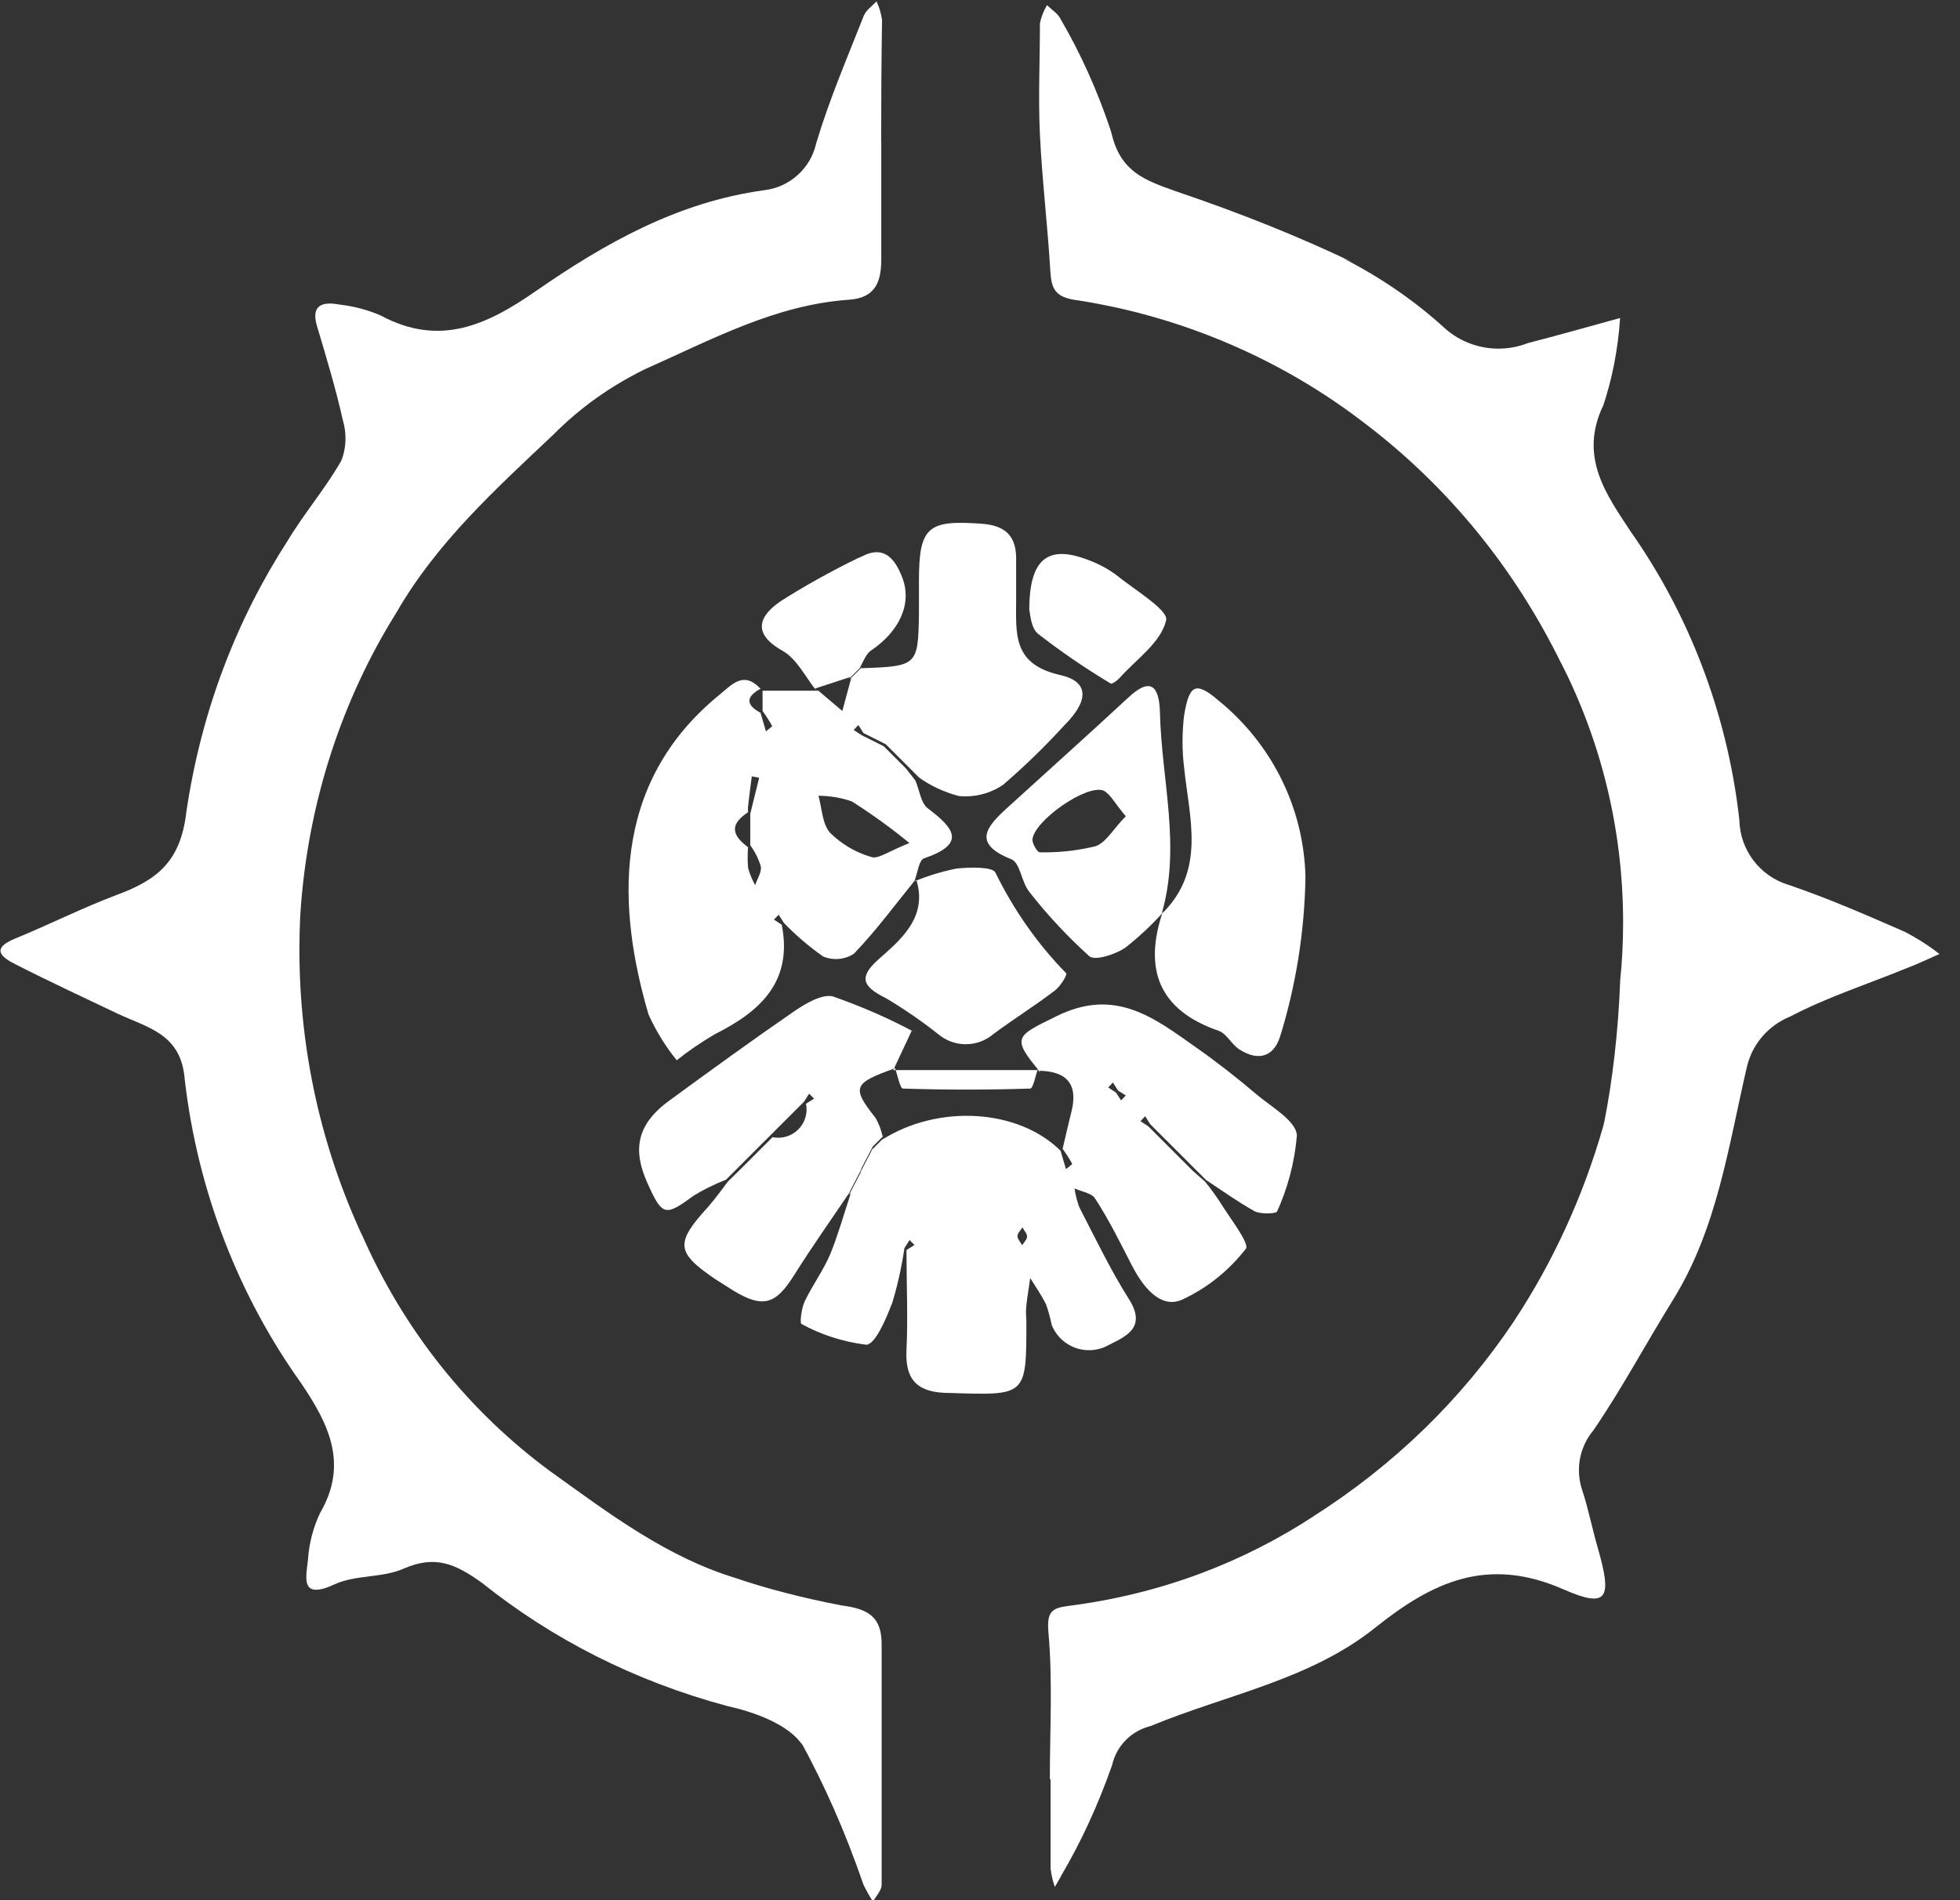 <!-- Generated by IcoMoon.io -->
<svg version="1.1" xmlns="http://www.w3.org/2000/svg" width="33" height="32" viewBox="0 0 33 32">
<rect x="0" y="0" width="33" height="32" fill="#333333" stroke="none"/>
<title>bladeborn-thundrik</title>
<path fill="#fff" d="M14.838 2.387c0 0.657 0 1.313 0 1.97 0 0.375-0.086 0.66-0.548 0.691-1.242 0.086-2.323 0.679-3.426 1.167-0.597 0.292-1.108 0.662-1.546 1.103v0c-0.968 0.916-1.963 1.813-2.646 3.002-0.913 1.461-1.499 3.213-1.616 5.091l-0.002 0.032c-0.008 0.163-0.013 0.354-0.013 0.546 0 1.726 0.381 3.363 1.063 4.831l-0.030-0.071c0.716 1.649 1.816 3.016 3.193 4.030l0.027 0.019c0.972 0.698 1.925 1.419 3.085 1.775 0.509 0.174 1.139 0.339 1.785 0.462l0.091 0.014c0.428 0.068 0.593 0.24 0.589 0.66 0 1.343 0 2.687 0 4.030 0 0.098-0.094 0.191-0.146 0.285-0.051-0.079-0.104-0.173-0.153-0.271l-0.008-0.018c-0.315-0.912-0.66-1.684-1.062-2.42l0.041 0.082c-0.221-0.349-0.803-0.563-1.261-0.664-1.585-0.425-2.966-1.137-4.15-2.085l0.022 0.017c-0.462-0.334-0.799-0.48-1.332-0.248-0.356 0.158-0.807 0.101-1.16 0.263-0.582 0.27-0.484-0.109-0.45-0.409 0.019-0.292 0.093-0.563 0.212-0.808l-0.006 0.013c0.48-0.826 0.139-1.501-0.319-2.18-1.039-1.453-1.742-3.213-1.962-5.12l-0.005-0.051c-0.079-0.721-0.63-0.822-1.126-1.055-0.574-0.274-1.148-0.54-1.715-0.829-0.225-0.113-0.439-0.263 0-0.439 0.567-0.233 1.126-0.514 1.692-0.728 0.672-0.248 1.085-0.548 1.182-1.404 0.253-1.707 0.847-3.236 1.712-4.575l-0.027 0.045c0.281-0.477 0.649-0.901 0.923-1.381 0.045-0.112 0.071-0.242 0.071-0.378 0-0.103-0.015-0.203-0.043-0.297l0.002 0.007c-0.12-0.537-0.278-1.062-0.435-1.587-0.116-0.375 0.094-0.428 0.375-0.375 0.26 0.030 0.497 0.096 0.717 0.194l-0.015-0.006c0.983 0.525 1.775 0.161 2.601-0.413 1.163-0.807 2.391-1.501 3.843-1.7 0.433-0.050 0.78-0.365 0.877-0.777l0.001-0.007c0.218-0.732 0.522-1.441 0.803-2.154 0.038-0.094 0.139-0.161 0.214-0.244 0.044 0.091 0.077 0.198 0.093 0.309l0.001 0.006c-0.011 0.664-0.015 1.351-0.015 2.049z"></path>
<path fill="#fff" d="M17.676 29.959c0-0.822 0.049-1.644-0.023-2.458-0.034-0.375 0.064-0.42 0.345-0.458 1.546-0.198 2.937-0.731 4.142-1.524l-0.037 0.023c1.371-0.87 2.509-1.981 3.382-3.284l0.026-0.041c0.63-0.957 1.143-2.063 1.48-3.244l0.021-0.085c0.138-0.697 0.234-1.517 0.266-2.353l0.001-0.030c0.031-0.291 0.049-0.629 0.049-0.971 0-1.581-0.38-3.073-1.054-4.39l0.025 0.055c-0.796-1.634-1.918-2.997-3.291-4.048l-0.027-0.020c-1.36-1.050-3.014-1.786-4.818-2.071l-0.061-0.008c-0.33-0.053-0.398-0.184-0.417-0.473-0.045-0.773-0.139-1.539-0.176-2.308-0.030-0.627 0-1.25 0-1.876 0.023-0.116 0.065-0.219 0.122-0.312l-0.002 0.004c0.079 0.079 0.188 0.143 0.229 0.236 0.323 0.551 0.614 1.19 0.838 1.859l0.021 0.073c0.154 0.645 0.567 0.781 1.066 0.961 1.153 0.39 2.085 0.771 2.99 1.199l-0.172-0.073c0.663 0.338 1.235 0.737 1.743 1.202l-0.006-0.005c0.237 0.206 0.549 0.332 0.891 0.332 0.176 0 0.345-0.034 0.5-0.095l-0.009 0.003c0.522-0.135 1.040-0.281 1.557-0.424-0.035 0.538-0.136 1.041-0.297 1.516l0.012-0.041c-0.413 0.867 0.056 1.501 0.465 2.124 0.962 1.368 1.615 3.019 1.823 4.807l0.005 0.049c0.012 0.51 0.348 0.938 0.81 1.086l0.008 0.002c0.668 0.225 1.317 0.51 1.963 0.792 0.225 0.117 0.418 0.242 0.598 0.382l-0.009-0.007c-0.195 0.086-0.375 0.173-0.582 0.251-0.645 0.263-1.317 0.48-1.933 0.803-0.364 0.149-0.635 0.459-0.726 0.84l-0.002 0.008c-0.311 1.336-0.499 2.728-1.25 3.933-0.45 0.724-0.852 1.482-1.332 2.184-0.153 0.181-0.246 0.418-0.246 0.675 0 0.119 0.020 0.234 0.057 0.341l-0.002-0.007c0.105 0.319 0.169 0.653 0.263 0.976 0.244 0.848 0.169 1.024-0.574 0.698-1.287-0.567-2.214-0.124-3.175 0.645-1.103 0.882-2.507 1.126-3.779 1.655-0.324 0.079-0.574 0.331-0.648 0.651l-0.001 0.006c-0.248 0.704-0.53 1.306-0.864 1.874l0.027-0.050c-0.038 0.079-0.086 0.154-0.128 0.229-0.032-0.090-0.057-0.195-0.071-0.304l-0.001-0.007c0-0.499 0-0.998 0-1.501z"></path>
<path fill="#fff" d="M20.291 19.901c0.088 0.109 0.177 0.231 0.26 0.358l0.010 0.017c0.158 0.251 0.477 0.664 0.417 0.751-0.288 0.372-0.657 0.668-1.082 0.863l-0.018 0.007c-0.357 0.135-0.642-0.24-0.822-0.589s-0.375-0.751-0.619-1.126c-0.056-0.090-0.225-0.113-0.345-0.169 0.017 0.121 0.046 0.23 0.086 0.333l-0.003-0.010c0.27 0.522 0.522 1.051 0.833 1.542s-0.071 0.634-0.349 0.777c-0.094 0.052-0.205 0.083-0.324 0.083-0.281 0-0.522-0.172-0.624-0.416l-0.002-0.004c-0.029-0.139-0.062-0.257-0.104-0.372l0.006 0.019c-0.075-0.154-0.176-0.296-0.266-0.443-0.019 0.154-0.049 0.308-0.064 0.458s0 0.188 0 0.281c0 1.257 0 1.238-1.295 1.197-0.514 0-0.751-0.195-0.724-0.721s0-1.126 0-1.685l0.135-0.086-0.083-0.083-0.086 0.135c-0.054 0.359-0.127 0.675-0.223 0.98l0.012-0.046c-0.098 0.263-0.285 0.694-0.432 0.694-0.406-0.051-0.774-0.174-1.104-0.357l0.016 0.008c-0.038 0 0-0.274 0.049-0.375 0.131-0.278 0.319-0.529 0.435-0.807s0.233-0.683 0.345-1.024l-0.034 0.038 0.214-0.413-0.026 0.038 0.214-0.413-0.030 0.038 0.221-0.221-0.030 0.034c0.946-0.6 2.293-0.518 3.002 0.188l0.090 0.308c0.038-0.030 0.109-0.079 0.105-0.090-0.055-0.098-0.109-0.18-0.166-0.259l0.005 0.007c0.049-0.203 0.094-0.409 0.146-0.612 0.124-0.48-0.079-0.698-0.555-0.702l0.038 0.030c-0.503-0.597-0.413-0.612 0.263-0.946 0.994-0.495 1.651 0.026 2.357 0.525 0.353 0.248 0.694 0.514 1.024 0.796 0.251 0.21 0.657 0.439 0.672 0.683-0.041 0.472-0.16 0.906-0.344 1.304l0.010-0.024c0 0.038-0.263 0.053-0.375 0-0.285-0.158-0.548-0.349-0.822-0.529l-0.938-0.938-0.086-0.135-0.079 0.083 0.131 0.086 0.751 0.751zM18.79 18.4l0.086 0.131 0.079-0.083-0.131-0.083-0.086-0.135-0.079 0.083zM17.214 20.67c-0.030 0.049-0.083 0.098-0.083 0.146s0.049 0.101 0.079 0.154c0.030-0.049 0.083-0.098 0.083-0.146s-0.049-0.101-0.079-0.154z"></path>
<path fill="#fff" d="M15.413 13.146c0.068 0.158 0.090 0.375 0.206 0.465 0.447 0.338 0.657 0.597-0.060 0.844-0.090 0.030-0.109 0.251-0.161 0.375l0.030-0.034c-0.345 0.424-0.672 0.871-1.051 1.265-0.085 0.056-0.19 0.090-0.303 0.090-0.079 0-0.154-0.017-0.222-0.046l0.004 0.001c-0.246-0.174-0.462-0.36-0.659-0.565l-0.001-0.002-0.086-0.135-0.079 0.083 0.131 0.086c0.191 0.968-0.375 1.467-1.126 1.843-0.245 0.144-0.454 0.289-0.653 0.448l0.011-0.009c-0.183-0.225-0.342-0.48-0.468-0.755l-0.009-0.022c-0.507-1.738-0.661-3.865 1.197-5.378 0.221-0.184 0.409-0.402 0.691-0.101q-0.375 0.203 0 0.405l0.090 0.311c0.038-0.030 0.109-0.079 0.105-0.090-0.055-0.098-0.109-0.18-0.166-0.259l0.005 0.007v-0.341h0.938l-0.038-0.034 0.443 0.375 0.154-0.57-0.030 0.038 0.221-0.221-0.038 0.034c0.957-0.034 0.968-0.041 0.983-0.916 0-0.188 0-0.375 0-0.563 0-0.904 0.154-1.017 1.032-0.957 0.439 0.026 0.619 0.218 0.604 0.642 0 0.218 0 0.435 0 0.653 0 0.57-0.060 1.077 0.751 1.257 0.488 0.113 0.465 0.439 0.068 0.837-0.327 0.358-0.666 0.688-1.024 0.997l-0.015 0.013c-0.177 0.121-0.396 0.194-0.632 0.194-0.042 0-0.083-0.002-0.124-0.007h0.005c-0.252-0.068-0.472-0.173-0.667-0.312l0.006 0.004-0.563-0.563-0.375-0.188-0.086-0.135-0.079 0.083 0.131 0.086 0.375 0.188 0.375 0.375zM12.632 14.238v-0.533l0.15-0.608-0.124-0.023c-0.023 0.173-0.045 0.341-0.064 0.514-0.001 0.013-0.001 0.029-0.001 0.045s0.001 0.032 0.002 0.047v-0.002c-0.296 0.195-0.293 0.375 0 0.589-0.004 0.053-0.007 0.114-0.007 0.176s0.003 0.124 0.008 0.184l-0.001-0.008c0.033 0.111 0.074 0.207 0.124 0.296l-0.004-0.008c0.034-0.109 0.113-0.221 0.094-0.319-0.042-0.135-0.102-0.252-0.179-0.356l0.002 0.003zM15.311 14.197c-0.285-0.235-0.602-0.466-0.933-0.678l-0.039-0.024c-0.167-0.059-0.359-0.093-0.559-0.094v0c0.060 0.214 0.064 0.48 0.199 0.627 0.189 0.185 0.422 0.325 0.683 0.402l0.012 0.003c0.109 0.038 0.281-0.094 0.638-0.236z"></path>
<path fill="#fff" d="M14.324 20.051c-0.319 0.473-0.649 0.938-0.953 1.422s-0.514 0.57-1.021 0.263l-0.308-0.195c-0.661-0.45-0.675-0.608-0.124-1.212 0.12-0.135 0.225-0.285 0.338-0.432l0.188-0.184 0.563-0.563c0.029 0.006 0.062 0.010 0.096 0.010 0.263 0 0.477-0.213 0.477-0.477 0-0.034-0.004-0.067-0.010-0.099l0.001 0.003 0.135-0.086-0.083-0.083-0.086 0.135-1.313 1.313c-0.213 0.084-0.395 0.176-0.566 0.282l0.015-0.008c-0.477 0.349-0.522 0.341-0.773-0.218s-0.184-0.987 0.375-1.392c0.694-0.507 1.389-1.013 2.098-1.501 0.191-0.131 0.473-0.296 0.653-0.248 0.521 0.184 0.958 0.379 1.377 0.604l-0.053-0.026-0.308 0.657 0.038-0.030c-0.713 0.255-0.751 0.319-0.338 0.841 0.053 0.092 0.094 0.199 0.119 0.312l0.001 0.007 0.030-0.034-0.221 0.221 0.030-0.038-0.214 0.413 0.026-0.038-0.214 0.413z"></path>
<path fill="#fff" d="M19.56 15.39c0.751-0.732 0.462-1.617 0.375-2.477-0.016-0.128-0.025-0.276-0.025-0.426s0.009-0.298 0.027-0.443l-0.002 0.017c0.086-0.544 0.199-0.589 0.582-0.263 0.873 0.71 1.434 1.775 1.463 2.971v0.005c-0.017 0.943-0.167 1.844-0.431 2.695l0.018-0.068c-0.090 0.375-0.357 0.495-0.702 0.27-0.131-0.083-0.21-0.263-0.345-0.311-1.013-0.349-1.268-1.040-0.942-2.008z"></path>
<path fill="#fff" d="M19.59 15.356c-0.198 0.221-0.41 0.42-0.639 0.6l-0.011 0.008c-0.165 0.109-0.503 0.221-0.6 0.139-0.366-0.331-0.697-0.685-0.996-1.066l-0.014-0.018c-0.131-0.161-0.154-0.488-0.3-0.548-0.672-0.266-0.417-0.552-0.071-0.867 0.675-0.615 1.355-1.223 2.023-1.843 0.394-0.375 0.537-0.206 0.548 0.244 0.026 1.126 0.357 2.252 0.030 3.377zM18.955 13.746c-0.176-0.203-0.259-0.375-0.375-0.432-0.289-0.113-1.182 0.518-1.197 0.829 0 0.071 0.083 0.21 0.124 0.21 0.024 0.001 0.052 0.001 0.081 0.001 0.307 0 0.605-0.039 0.89-0.111l-0.025 0.005c0.173-0.064 0.3-0.3 0.503-0.503z"></path>
<path fill="#fff" d="M15.398 14.842c0.198-0.084 0.433-0.158 0.676-0.209l0.026-0.005c0.221-0.026 0.619-0.034 0.66 0.068 0.32 0.651 0.718 1.209 1.191 1.694l-0.001-0.001c0.026 0.026-0.101 0.229-0.195 0.296-0.334 0.255-0.691 0.477-1.028 0.728-0.125 0.107-0.288 0.172-0.467 0.172s-0.342-0.065-0.468-0.173l0.001 0.001c-0.258-0.205-0.547-0.405-0.849-0.587l-0.037-0.021c-0.375-0.188-0.462-0.341-0.116-0.649s0.837-0.698 0.638-1.336z"></path>
<path fill="#fff" d="M13.758 11.649c-0.191-0.236-0.338-0.552-0.585-0.691-0.533-0.3-0.375-0.597-0.030-0.833 0.373-0.239 0.818-0.489 1.277-0.714l0.082-0.036c0.394-0.21 0.574 0.056 0.687 0.345 0.176 0.447-0.049 0.912-0.518 1.231-0.094 0.060-0.135 0.195-0.199 0.3l0.038-0.034-0.221 0.221 0.030-0.038-0.597 0.195z"></path>
<path fill="#fff" d="M17.33 10.268c0-0.874 0.326-1.096 0.994-0.837 0.185 0.068 0.345 0.157 0.489 0.266l-0.005-0.003c0.308 0.248 0.867 0.582 0.826 0.751-0.086 0.375-0.503 0.657-0.788 0.976-0.038 0.045-0.124 0.101-0.146 0.090-0.466-0.281-0.861-0.555-1.239-0.85l0.027 0.021c-0.135-0.094-0.143-0.36-0.158-0.413z"></path>
<path fill="#fff" d="M15.034 18.021h2.481l-0.038-0.030c-0.041 0.12-0.083 0.341-0.131 0.341-0.713 0.023-1.43 0.023-2.143 0-0.049 0-0.090-0.221-0.131-0.341z"></path>
</svg>
